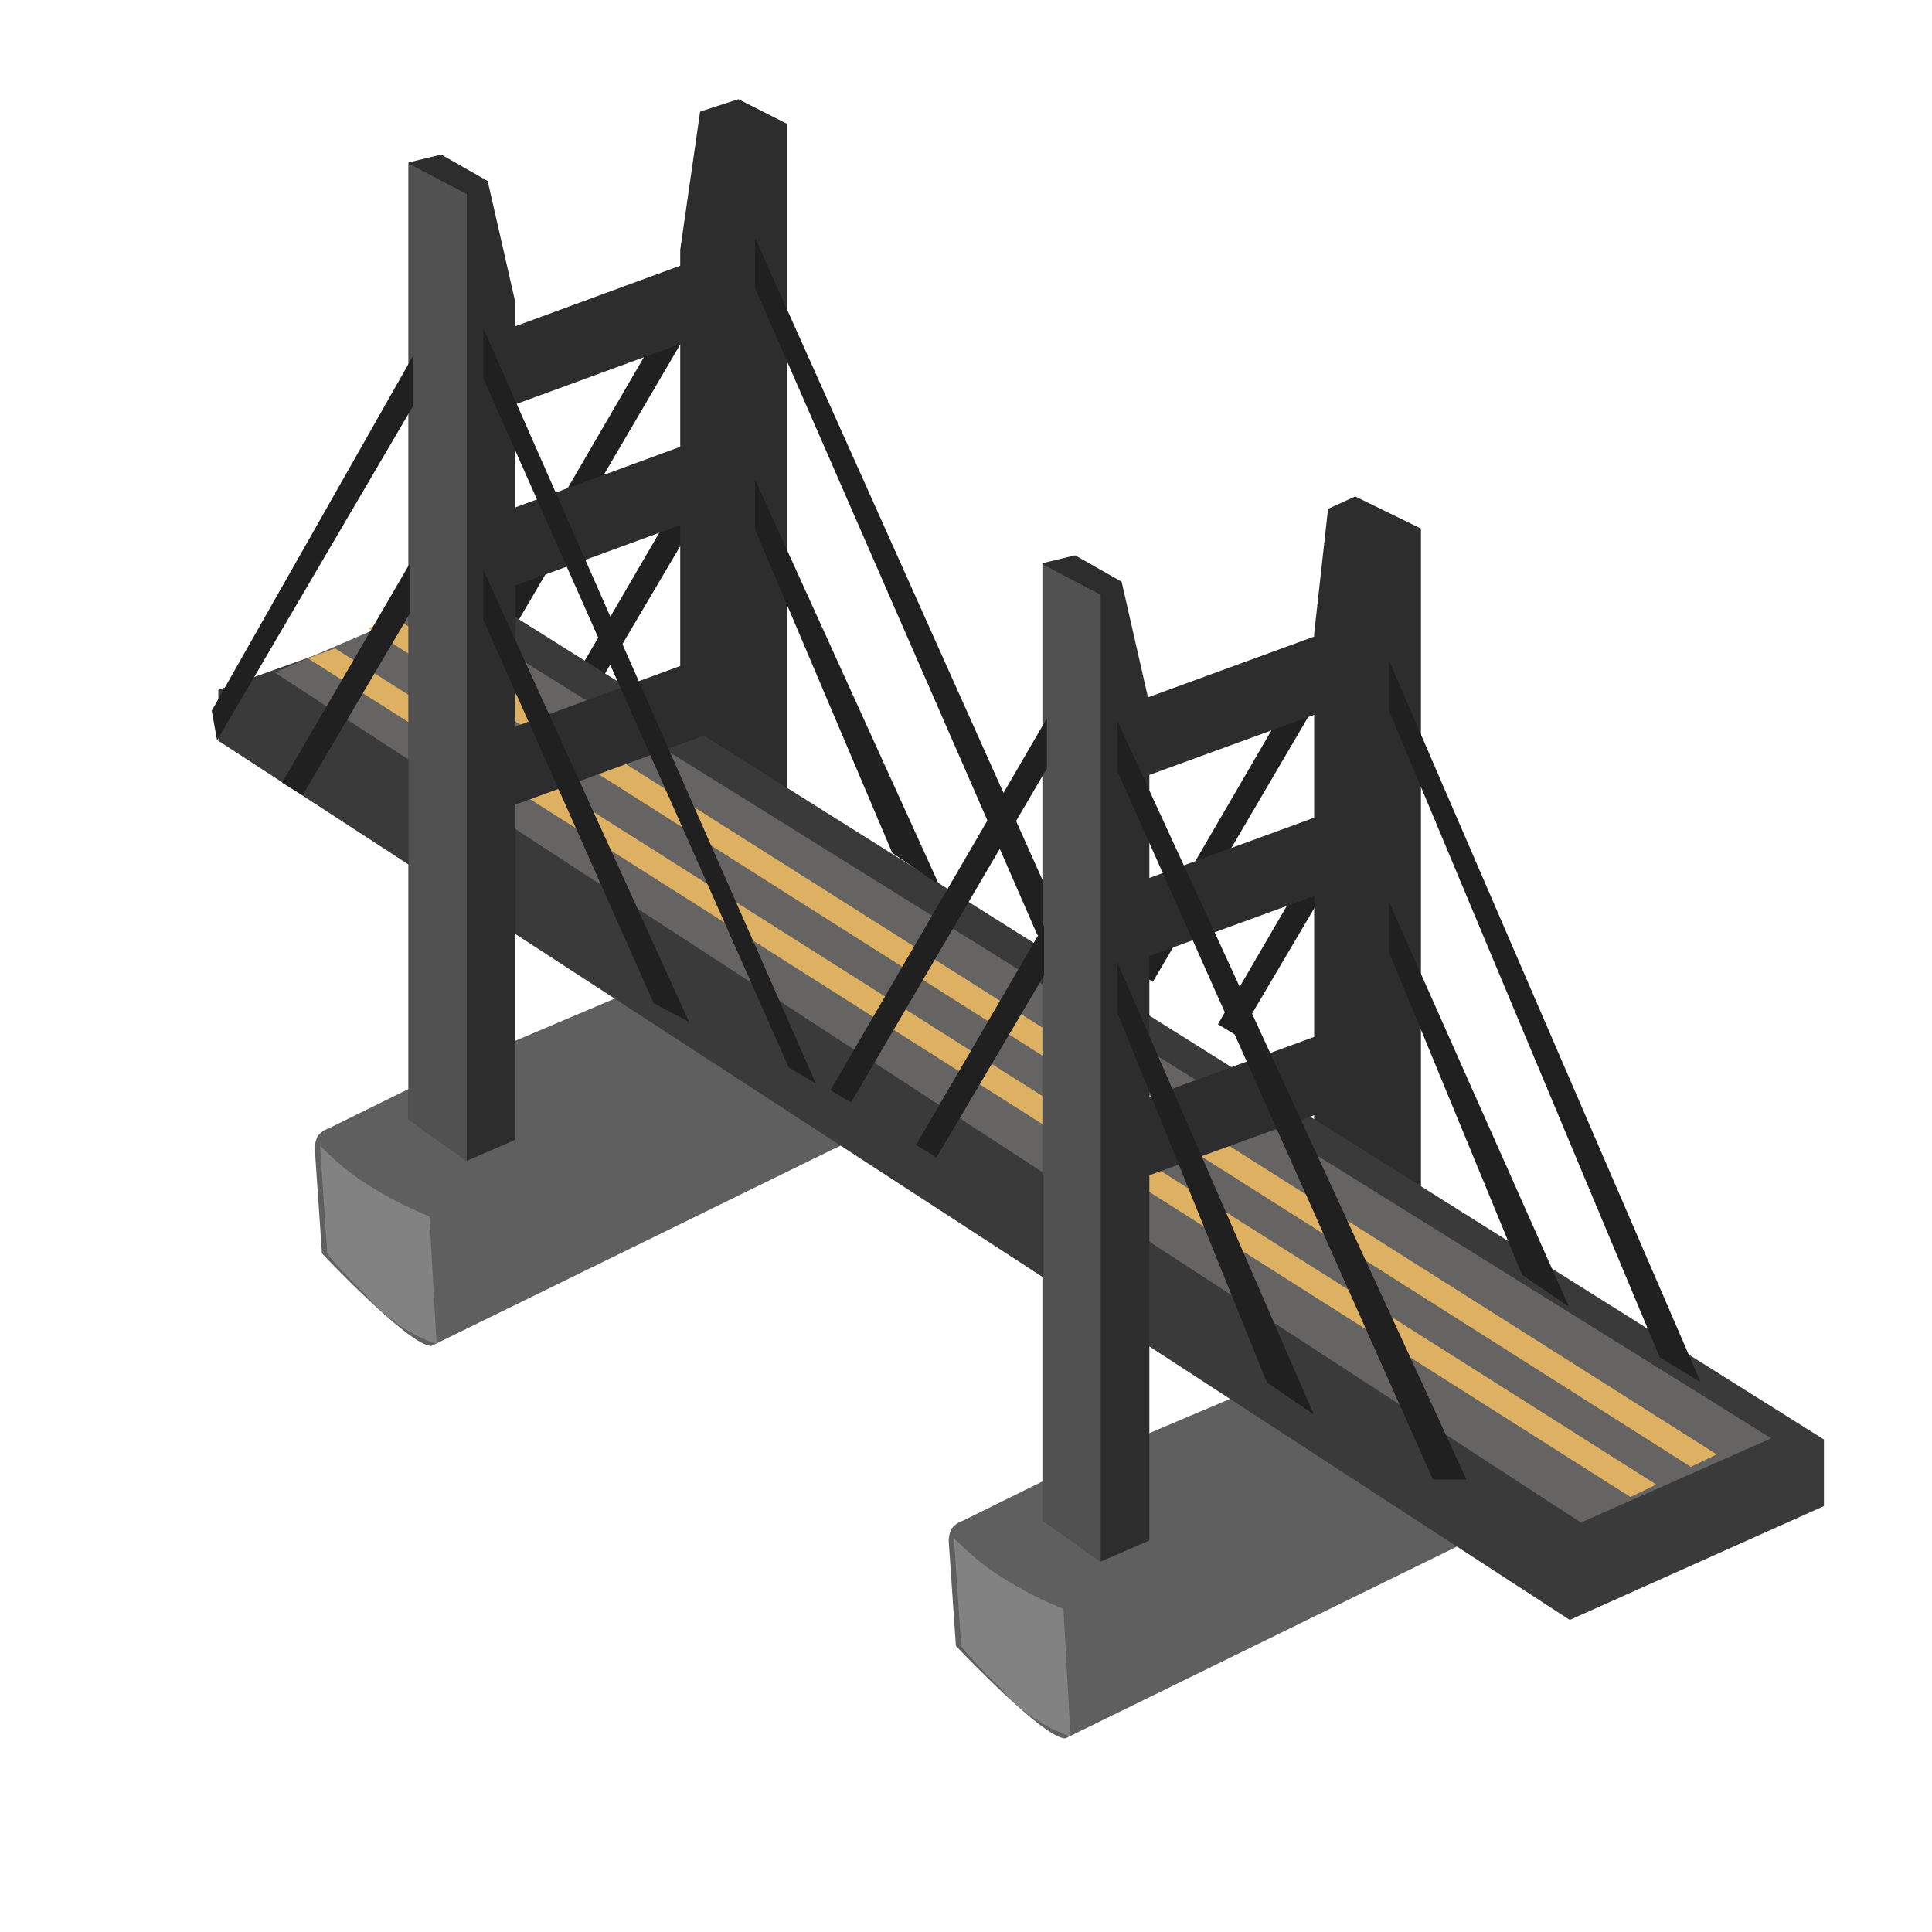 <svg xmlns="http://www.w3.org/2000/svg" xmlns:xlink="http://www.w3.org/1999/xlink" width="64" height="64" viewBox="0 0 64 64"><defs><clipPath id="b"><rect width="64" height="64"/></clipPath></defs><g id="a"><path d="M3167.481-1121.545l-6.49,11.069-.68-.411,7.17-12.319Z" transform="translate(-3122.801 1143)" fill="#202020"/><path d="M3167.481-1121.545l-6.49,11.069-.68-.411,7.17-12.319Z" transform="translate(-3143.801 1131)" fill="#202020"/><path d="M3165.387-1116.692l-3.561,6.032-.68-.411,4.241-7.282Z" transform="translate(-3120.801 1145)" fill="#202020"/><path d="M3165.387-1116.692l-3.561,6.032-.68-.411,4.241-7.282Z" transform="translate(-3141.801 1133)" fill="#202020"/><path d="M3155.533-1115.021v-27.613l.46-4.133.9-.411,2.178,1.063v31.77l-1.613.7Z" transform="translate(-3112 1163.624)" fill="#2d2d2d"/><path d="M3155.533-1115.021v-27.052l.659-4.579,1.268-.411,1.613.817v31.9l-1.613.7Z" transform="translate(-3133 1150.349)" fill="#2d2d2d"/><path d="M2517.031-1004.649a.908.908,0,0,0-.089.478l.233,3.4s2.906,3.085,3.628,3.066l13.291-6.511s.771-.326.87-.548a3.933,3.933,0,0,0,.1-.956v-2.627a1.167,1.167,0,0,0-.1-.564.713.713,0,0,0-.4-.279l-3.438-1.824-9.67,4.1-4.051,2A.776.776,0,0,0,2517.031-1004.649Z" transform="translate(-2485.51 1055.291)" fill="#5f5f5f"/><path d="M2517.031-1004.649a.908.908,0,0,0-.089.478l.233,3.4s2.906,3.085,3.628,3.066l13.291-6.511s.771-.326.87-.548a3.933,3.933,0,0,0,.1-.956v-2.627a1.167,1.167,0,0,0-.1-.564.713.713,0,0,0-.4-.279l-3.438-1.824-9.67,4.1-4.051,2A.776.776,0,0,0,2517.031-1004.649Z" transform="translate(-2506.51 1042.291)" fill="#5f5f5f"/><path d="M2519.111-1005.344l.234,3.51s-.2-.011,1.307,1.464a5.248,5.248,0,0,0,2.321,1.6l-.237-4.226a12.313,12.313,0,0,1-2.35-1.253A9,9,0,0,1,2519.111-1005.344Z" transform="translate(-2487.51 1056.291)" fill="#828282"/><path d="M2519.111-1005.344l.234,3.51s-.2-.011,1.307,1.464a5.248,5.248,0,0,0,2.321,1.6l-.237-4.226a12.313,12.313,0,0,1-2.35-1.253A9,9,0,0,1,2519.111-1005.344Z" transform="translate(-2508.51 1043.291)" fill="#828282"/><path d="M2369.461-1217.23l-8.42,3.771-44.767-29.122v-1.689l8.718-3.114,44.469,27.949Z" transform="translate(-2309.041 1267.121)" fill="#3a3a3a"/><path d="M2322.473-1241.762l43.27,28.159,6.3-2.793-44.349-27.619Z" transform="translate(-2313.371 1264.04)" fill="#666363"/><path d="M2324.569-1242.233l43.812,27.783.86-.411-43.769-27.7Z" transform="translate(-2314.371 1264.04)" fill="#ddb062"/><path d="M2324.569-1242.233l43.812,27.783.86-.411-43.769-27.7Z" transform="translate(-2312.371 1263.04)" fill="#ddb062"/><path d="M3155.533-1115.021v-31.7l1.081-.262,1.541.876.919,4.032v27.727l-1.613.7Z" transform="translate(-3142 1152.103)" fill="#2d2d2d"/><path d="M3159.073-1139.973l8.841-3.232v2.594l-8.841,3.224Z" transform="translate(-3123 1169.788)" fill="#2d2d2d"/><path d="M3159.073-1139.973l8.841-3.232v2.594l-8.841,3.224Z" transform="translate(-3123 1163.788)" fill="#2d2d2d"/><path d="M3159.073-1139.973l8.8-3.232v2.594l-8.8,3.224Z" transform="translate(-3144 1157.514)" fill="#2d2d2d"/><path d="M3159.073-1139.973l8.8-3.232v2.594l-8.8,3.224Z" transform="translate(-3144 1151.514)" fill="#2d2d2d"/><path d="M3159.073-1139.973l8.841-3.232v2.594l-8.841,3.224Z" transform="translate(-3123 1177.049)" fill="#2d2d2d"/><path d="M3159.073-1139.973l8.8-3.232v2.594l-8.8,3.224Z" transform="translate(-3144 1164.774)" fill="#2d2d2d"/><path d="M3155.533-1114.993v-31.668l1.927,1.012v32.034Z" transform="translate(-3142 1152.077)" fill="#515151"/><path d="M3154.014-1122.456l5.64,12.688,1.173.623-6.813-14.972Z" transform="translate(-3138 1143)" fill="#202020"/><path d="M3154.014-1122.456l4.406,10.687,1.554,1.062-5.959-13.409Z" transform="translate(-3108 1154)" fill="#202020"/><path d="M3154.014-1122.456l4.542,10.707,1.554,1.062-6.1-13.429Z" transform="translate(-3129 1140)" fill="#202020"/><path d="M3154.014-1122.456l10.115,22.817.9.534-11.013-25.012Z" transform="translate(-3138 1135)" fill="#202020"/><path d="M3154.014-1122.456l8.968,21.423,1.351.817-10.319-23.9Z" transform="translate(-3108 1146)" fill="#202020"/><path d="M3154.014-1122.456l9.345,21.418,1.351.817-10.7-23.9Z" transform="translate(-3129 1132)" fill="#202020"/><path d="M3155.533-1115.021v-31.7l1.081-.262,1.541.876.919,4.032v27.727l-1.613.7Z" transform="translate(-3121 1165.378)" fill="#2d2d2d"/><path d="M3155.533-1114.993v-31.668l1.927,1.012v32.034Z" transform="translate(-3121 1165.351)" fill="#515151"/><path d="M3154.014-1122.456l4.955,12.253,1.554,1.062-6.508-14.976Z" transform="translate(-3117 1156)" fill="#202020"/><path d="M3154.014-1122.456l10.452,23.464h1.111l-11.563-25.125Z" transform="translate(-3117 1148)" fill="#202020"/><path d="M3167.481-1121.545l-6.49,11.069-.68-.411,7.17-12.319Z" transform="translate(-3132.801 1147)" fill="#202020"/><path d="M3167.481-1121.545l-6.49,11.069-.176-.981,6.666-11.748Z" transform="translate(-3153.801 1135)" fill="#202020"/><path d="M3165.387-1116.692l-3.561,6.032-.68-.411,4.241-7.282Z" transform="translate(-3130.801 1149)" fill="#202020"/><path d="M3165.387-1116.692l-3.561,6.032-.68-.411,4.241-7.282Z" transform="translate(-3151.801 1137)" fill="#202020"/></g></svg>